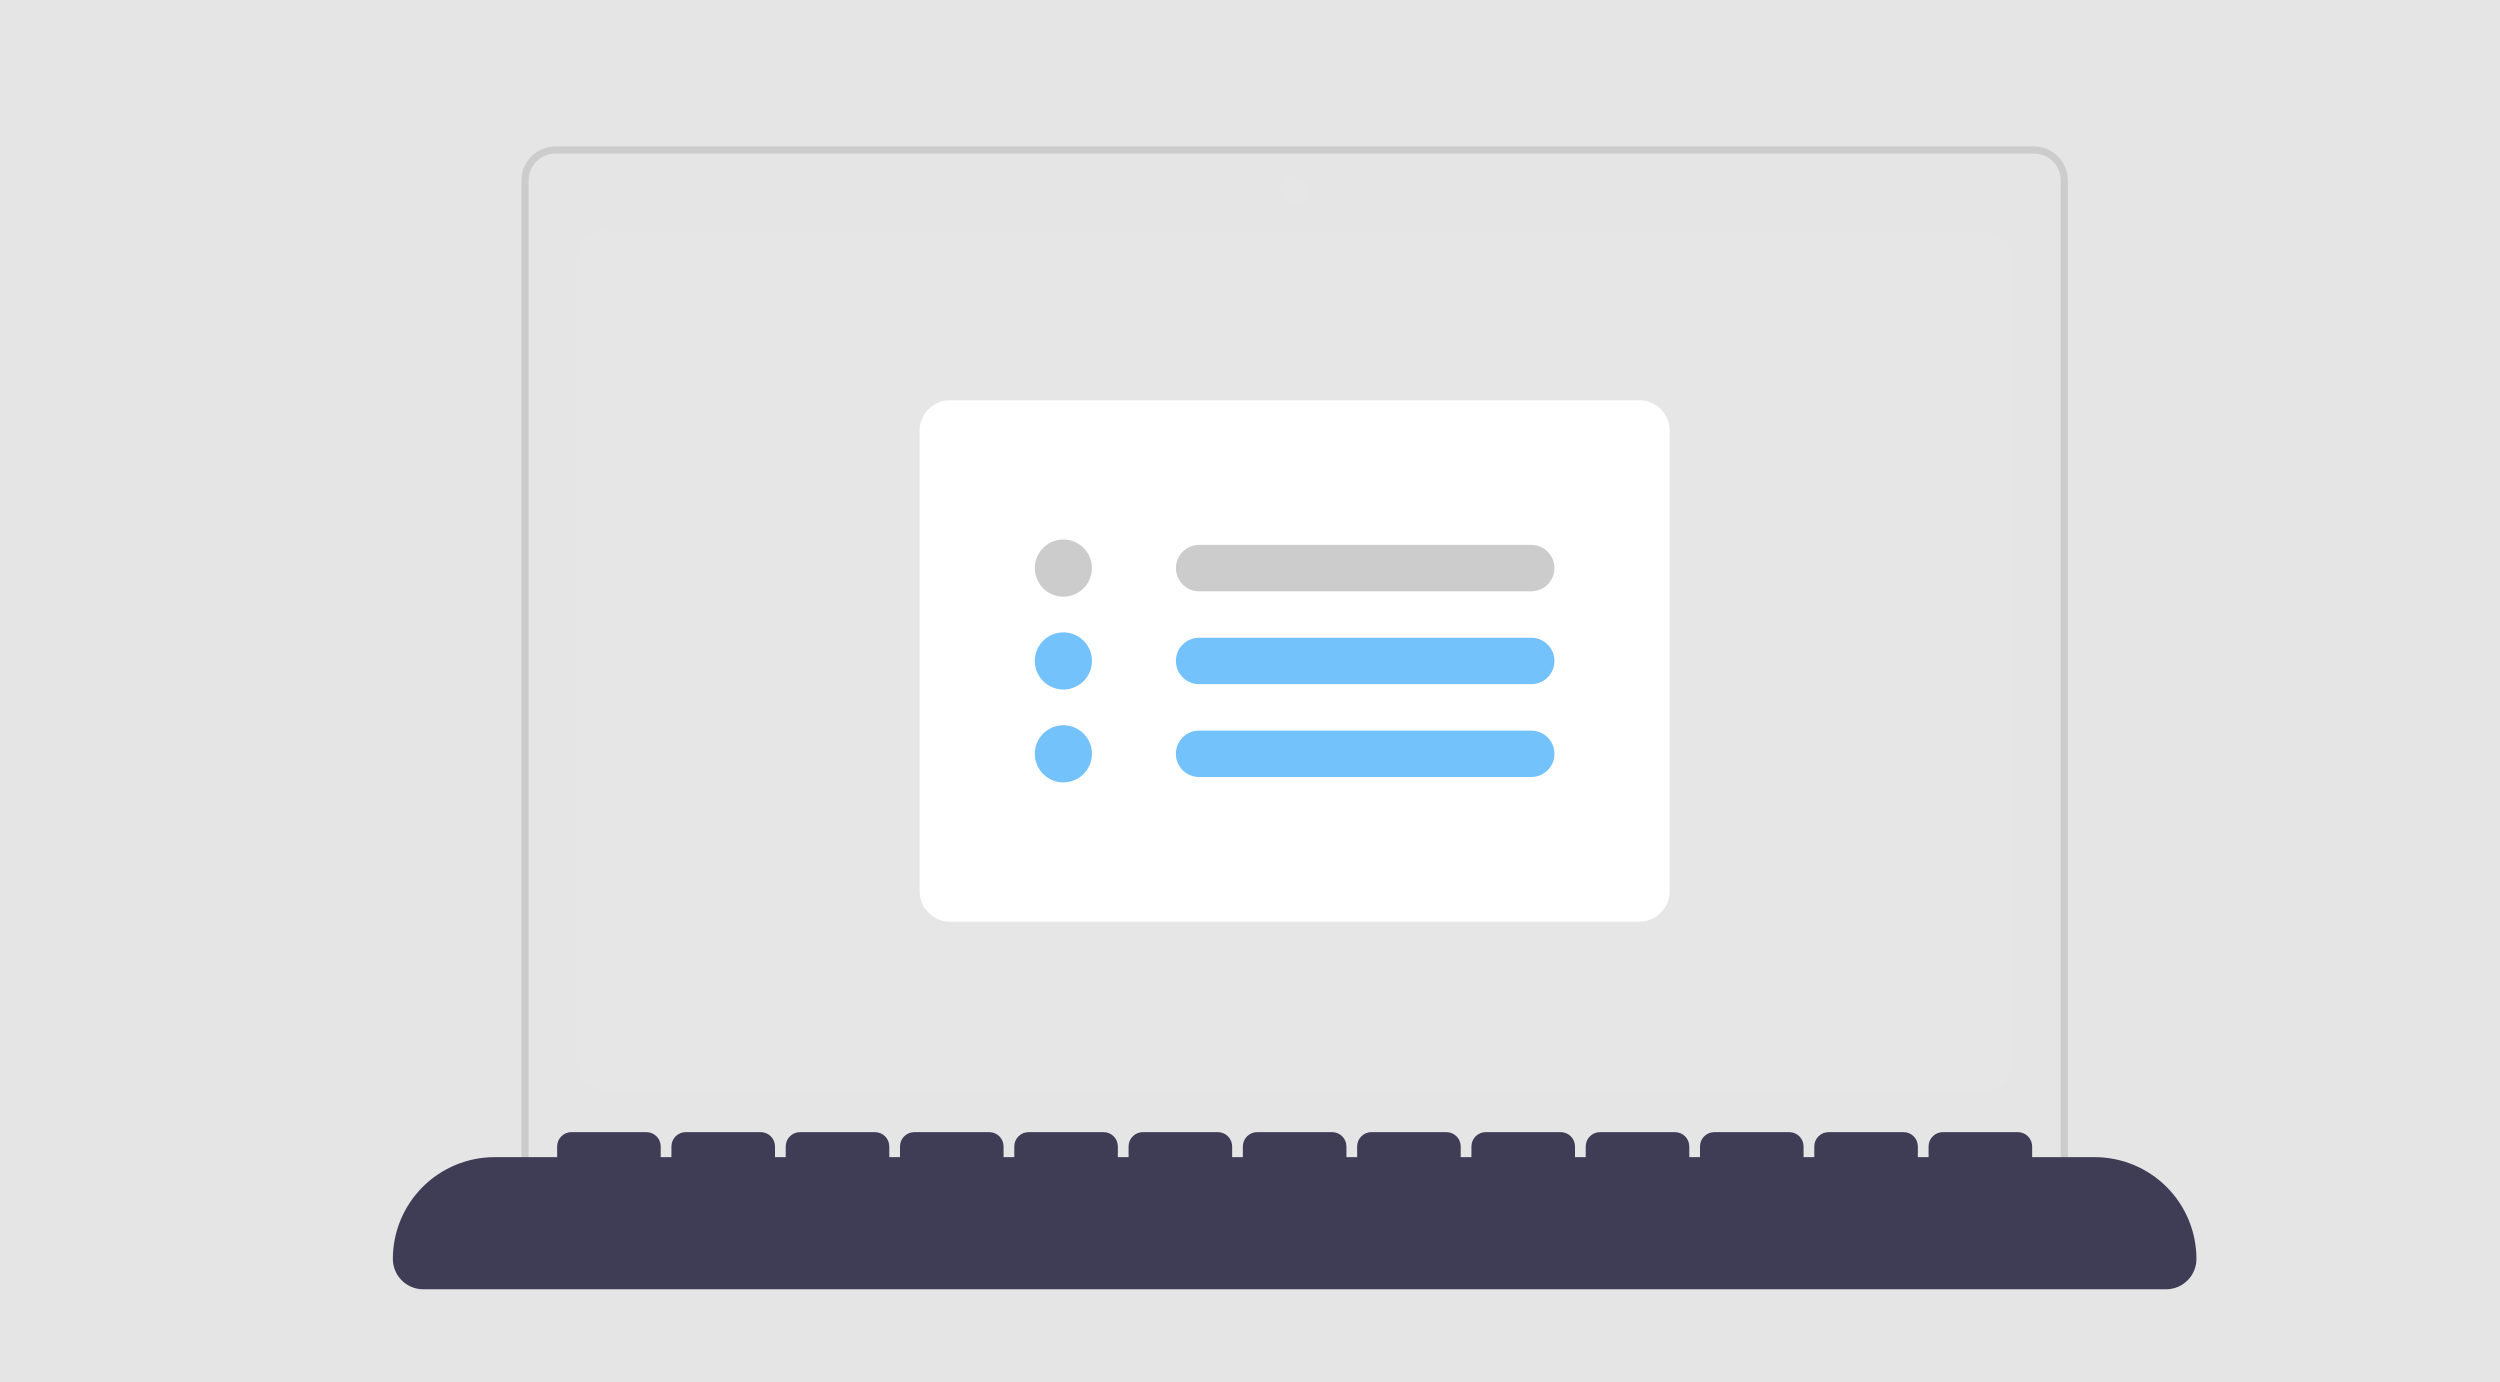 <svg width="700" height="387" viewBox="0 0 700 387" fill="none" xmlns="http://www.w3.org/2000/svg">
<rect width="700" height="387" fill="#E5E5E5"/>
<path d="M555 305.632H170C167.746 305.629 165.586 304.733 163.992 303.139C162.399 301.546 161.503 299.385 161.5 297.132V73C161.503 70.746 162.399 68.586 163.992 66.992C165.586 65.399 167.746 64.502 170 64.5H555C557.254 64.503 559.414 65.399 561.008 66.993C562.601 68.586 563.497 70.746 563.5 73V297.132C563.497 299.385 562.601 301.546 561.007 303.139C559.414 304.733 557.254 305.629 555 305.632V305.632Z" fill="#E6E6E6"/>
<path d="M579 337H146V50.5C146.003 47.981 147.005 45.567 148.786 43.786C150.567 42.005 152.981 41.003 155.5 41H569.5C572.019 41.003 574.433 42.005 576.214 43.786C577.995 45.567 578.997 47.981 579 50.5V337ZM148 335H577V50.5C576.998 48.511 576.207 46.605 574.801 45.199C573.395 43.793 571.488 43.002 569.5 43H155.5C153.512 43.002 151.605 43.793 150.199 45.199C148.793 46.605 148.002 48.511 148 50.5V335Z" fill="#CCCCCC"/>
<path d="M362.5 57.5C364.709 57.5 366.5 55.709 366.5 53.5C366.5 51.291 364.709 49.5 362.5 49.5C360.291 49.5 358.5 51.291 358.5 53.5C358.5 55.709 360.291 57.5 362.5 57.5Z" fill="#E6E6E6"/>
<path d="M459 258.066H266C263.746 258.064 261.586 257.167 259.992 255.574C258.399 253.98 257.503 251.82 257.5 249.566V120.566C257.503 118.313 258.399 116.152 259.992 114.559C261.586 112.965 263.746 112.069 266 112.066H459C461.254 112.069 463.414 112.965 465.007 114.559C466.601 116.152 467.497 118.313 467.5 120.566V249.566C467.497 251.82 466.601 253.98 465.007 255.574C463.414 257.167 461.254 258.064 459 258.066V258.066Z" fill="white"/>
<path d="M297.75 167.066C296.168 167.066 294.621 166.597 293.305 165.718C291.99 164.839 290.964 163.589 290.359 162.127C289.753 160.666 289.595 159.057 289.904 157.505C290.212 155.953 290.974 154.528 292.093 153.409C293.212 152.29 294.637 151.528 296.189 151.22C297.741 150.911 299.35 151.069 300.811 151.675C302.273 152.28 303.523 153.306 304.402 154.621C305.281 155.937 305.75 157.484 305.75 159.066C305.748 161.187 304.904 163.22 303.404 164.72C301.904 166.22 299.871 167.063 297.75 167.066V167.066Z" fill="#CCCCCC"/>
<path d="M297.75 193.066C296.168 193.066 294.621 192.597 293.305 191.718C291.99 190.839 290.964 189.589 290.359 188.127C289.753 186.666 289.595 185.057 289.904 183.505C290.212 181.953 290.974 180.528 292.093 179.409C293.212 178.29 294.637 177.528 296.189 177.22C297.741 176.911 299.35 177.069 300.811 177.675C302.273 178.28 303.523 179.306 304.402 180.621C305.281 181.937 305.75 183.484 305.75 185.066C305.748 187.187 304.904 189.22 303.404 190.72C301.904 192.22 299.871 193.063 297.75 193.066V193.066Z" fill="#73C2FB"/>
<path d="M297.75 219.066C296.168 219.066 294.621 218.597 293.305 217.718C291.99 216.839 290.964 215.589 290.359 214.127C289.753 212.666 289.595 211.057 289.904 209.505C290.212 207.953 290.974 206.528 292.093 205.409C293.212 204.29 294.637 203.528 296.189 203.22C297.741 202.911 299.35 203.069 300.811 203.675C302.273 204.28 303.523 205.306 304.402 206.621C305.281 207.937 305.75 209.484 305.75 211.066C305.748 213.187 304.904 215.22 303.404 216.72C301.904 218.22 299.871 219.063 297.75 219.066V219.066Z" fill="#73C2FB"/>
<path d="M335.75 152.566C334.026 152.566 332.373 153.251 331.154 154.47C329.935 155.689 329.25 157.342 329.25 159.066C329.25 160.79 329.935 162.443 331.154 163.662C332.373 164.881 334.026 165.566 335.75 165.566H428.75C430.474 165.566 432.127 164.881 433.346 163.662C434.565 162.443 435.25 160.79 435.25 159.066C435.25 157.342 434.565 155.689 433.346 154.47C432.127 153.251 430.474 152.566 428.75 152.566H335.75Z" fill="#CCCCCC"/>
<path d="M335.75 178.566C334.026 178.566 332.373 179.251 331.154 180.47C329.935 181.689 329.25 183.342 329.25 185.066C329.25 186.79 329.935 188.443 331.154 189.662C332.373 190.881 334.026 191.566 335.75 191.566H428.75C430.474 191.566 432.127 190.881 433.346 189.662C434.565 188.443 435.25 186.79 435.25 185.066C435.25 183.342 434.565 181.689 433.346 180.47C432.127 179.251 430.474 178.566 428.75 178.566H335.75Z" fill="#73C2FB"/>
<path d="M335.75 204.566C334.026 204.566 332.373 205.251 331.154 206.47C329.935 207.689 329.25 209.342 329.25 211.066C329.25 212.79 329.935 214.443 331.154 215.662C332.373 216.881 334.026 217.566 335.75 217.566H428.75C430.474 217.566 432.127 216.881 433.346 215.662C434.565 214.443 435.25 212.79 435.25 211.066C435.25 209.342 434.565 207.689 433.346 206.47C432.127 205.251 430.474 204.566 428.75 204.566H335.75Z" fill="#73C2FB"/>
<path d="M586.5 324H569V321C569 319.939 568.579 318.922 567.828 318.172C567.078 317.421 566.061 317 565 317H544C542.939 317 541.922 317.421 541.172 318.172C540.421 318.922 540 319.939 540 321V324H537V321C537 319.939 536.579 318.922 535.828 318.172C535.078 317.421 534.061 317 533 317H512C510.939 317 509.922 317.421 509.172 318.172C508.421 318.922 508 319.939 508 321V324H505V321C505 319.939 504.579 318.922 503.828 318.172C503.078 317.421 502.061 317 501 317H480C478.939 317 477.922 317.421 477.172 318.172C476.421 318.922 476 319.939 476 321V324H473V321C473 319.939 472.579 318.922 471.828 318.172C471.078 317.421 470.061 317 469 317H448C446.939 317 445.922 317.421 445.172 318.172C444.421 318.922 444 319.939 444 321V324H441V321C441 319.939 440.579 318.922 439.828 318.172C439.078 317.421 438.061 317 437 317H416C414.939 317 413.922 317.421 413.172 318.172C412.421 318.922 412 319.939 412 321V324H409V321C409 319.939 408.579 318.922 407.828 318.172C407.078 317.421 406.061 317 405 317H384C382.939 317 381.922 317.421 381.172 318.172C380.421 318.922 380 319.939 380 321V324H377V321C377 319.939 376.579 318.922 375.828 318.172C375.078 317.421 374.061 317 373 317H352C350.939 317 349.922 317.421 349.172 318.172C348.421 318.922 348 319.939 348 321V324H345V321C345 319.939 344.579 318.922 343.828 318.172C343.078 317.421 342.061 317 341 317H320C318.939 317 317.922 317.421 317.172 318.172C316.421 318.922 316 319.939 316 321V324H313V321C313 319.939 312.579 318.922 311.828 318.172C311.078 317.421 310.061 317 309 317H288C286.939 317 285.922 317.421 285.172 318.172C284.421 318.922 284 319.939 284 321V324H281V321C281 319.939 280.579 318.922 279.828 318.172C279.078 317.421 278.061 317 277 317H256C254.939 317 253.922 317.421 253.172 318.172C252.421 318.922 252 319.939 252 321V324H249V321C249 319.939 248.579 318.922 247.828 318.172C247.078 317.421 246.061 317 245 317H224C222.939 317 221.922 317.421 221.172 318.172C220.421 318.922 220 319.939 220 321V324H217V321C217 319.939 216.579 318.922 215.828 318.172C215.078 317.421 214.061 317 213 317H192C190.939 317 189.922 317.421 189.172 318.172C188.421 318.922 188 319.939 188 321V324H185V321C185 319.939 184.579 318.922 183.828 318.172C183.078 317.421 182.061 317 181 317H160C158.939 317 157.922 317.421 157.172 318.172C156.421 318.922 156 319.939 156 321V324H138.5C130.941 324 123.692 327.003 118.347 332.347C113.003 337.692 110 344.941 110 352.5V352.5C110 354.754 110.896 356.916 112.49 358.51C114.084 360.104 116.246 361 118.5 361H606.5C608.754 361 610.916 360.104 612.51 358.51C614.104 356.916 615 354.754 615 352.5V352.5C615 344.941 611.997 337.692 606.653 332.347C601.308 327.003 594.059 324 586.5 324Z" fill="#3F3D56"/>
</svg>
